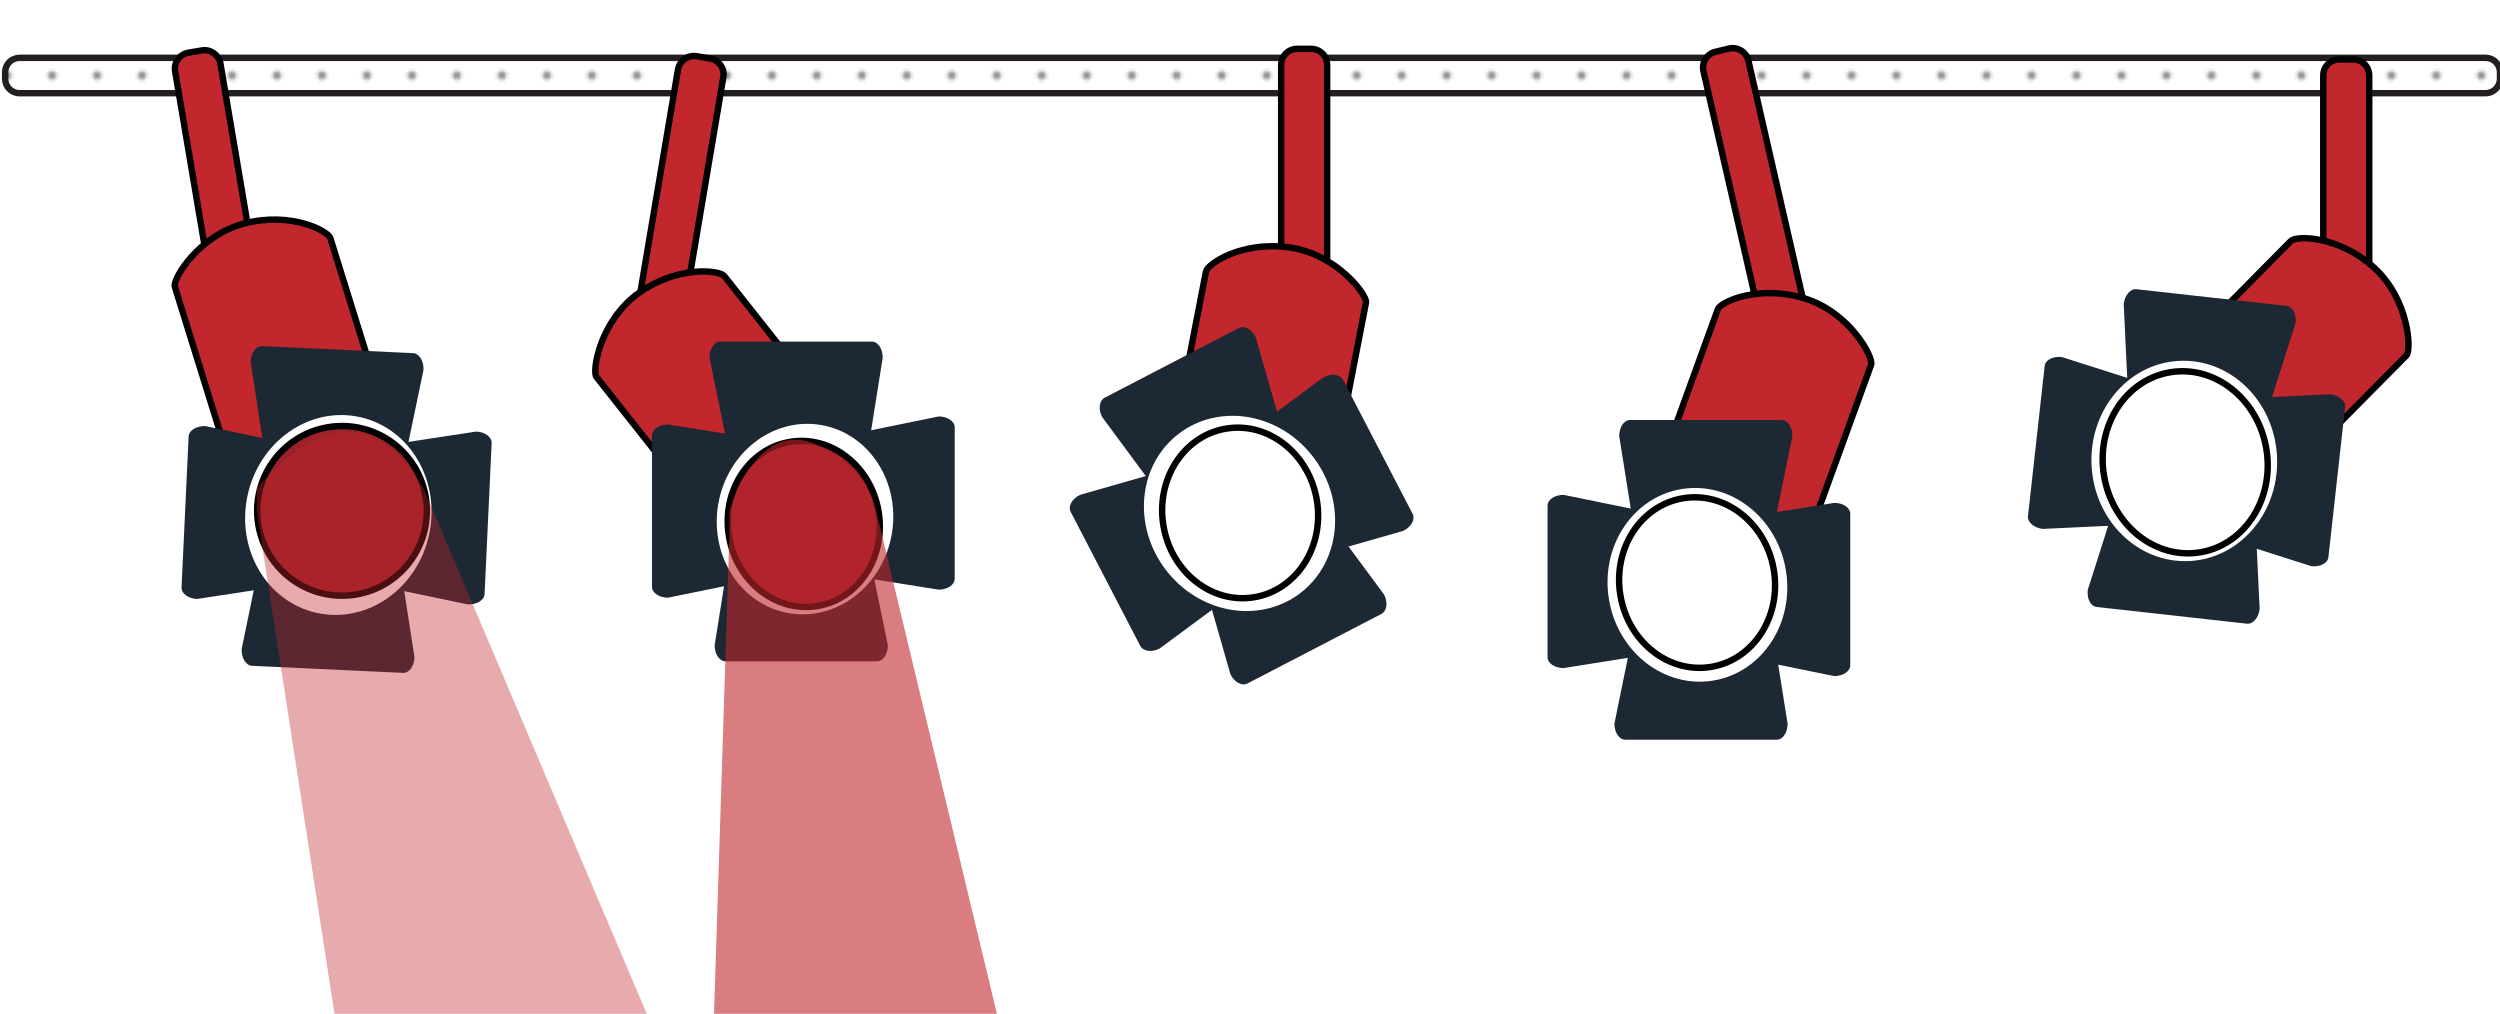 <svg xmlns="http://www.w3.org/2000/svg" xmlns:xlink="http://www.w3.org/1999/xlink" id="Layer_1" x="0" y="0" version="1.1" viewBox="0 0 778 315.5" xml:space="preserve" style="enable-background:new 0 0 778 315.5"><style type="text/css">.st0{fill:none}.st1{fill:#666}.st2{fill:#999}.st3{fill:none;stroke-width:9;stroke-linecap:round;stroke-miterlimit:10}.st3,.st4{stroke:#231f20}.st4,.st5{stroke-linecap:round;stroke-miterlimit:10}.st4,.st5{fill:url(#SVGID_1_);stroke-width:2}.st5{fill:#c1272d;stroke:#000}.st6{fill:#1c2833}.st10,.st11,.st7{stroke-linecap:round;stroke-miterlimit:10}.st7{stroke:#fff;stroke-width:10}.st7,.st8{fill:#fff}.st8,.st9{stroke-linecap:round;stroke-miterlimit:10}.st8,.st9{stroke:#000;stroke-width:2}.st9{fill:#9b212a}.st10,.st11{fill:#fff;stroke:#fff;stroke-width:8}.st11{stroke-width:7}.st12,.st13{opacity:.39;fill:#c1272d;enable-background:new}.st13{opacity:.6}.st14{display:none;opacity:.26}.st15{fill:url(#SVGID_2_)}.st15,.st16{display:inline}</style><pattern id="New_Pattern_Swatch_23" width="10" height="10" y="315.5" patternUnits="userSpaceOnUse" viewBox="0 -10 10 10" style="overflow:visible"><g><rect width="10" height="10" y="-10" class="st0"/><g><rect width="10" height="10" y="-10" class="st0"/><circle cx="5" cy="-5" r="1" class="st1"/><path d="M10-1v1H9C9-0.6,9.4-1,10-1z" class="st1"/><path d="M1,0H0v-1l0,0C0.6-1,1-0.6,1,0z" class="st1"/><path d="M10-9c-0.6,0-1-0.4-1-1h1V-9z" class="st1"/><path d="M0-9L0-9v-1h1C1-9.4,0.6-9,0-9z" class="st1"/></g></g></pattern><pattern id="New_Pattern_Swatch_44" width="14" height="14" y="315.5" patternUnits="userSpaceOnUse" viewBox="0 -14 14 14" style="overflow:visible"><g><rect width="14" height="14" y="-14" class="st0"/><g><rect width="14" height="14" y="-14" class="st0"/><circle cx="7" cy="-7" r="1.4" class="st2"/><path d="M14-1.4V0h-1.4C12.6-0.8,13.2-1.4,14-1.4z" class="st2"/><path d="M1.4,0H0v-1.4l0,0C0.8-1.4,1.4-0.8,1.4,0z" class="st2"/><path d="M14-12.6c-0.8,0-1.4-0.6-1.4-1.4H14V-12.6z" class="st2"/><path d="M0-12.6L0-12.6V-14h1.4C1.4-13.2,0.8-12.6,0-12.6z" class="st2"/></g></g></pattern><g id="Left_Lights"><path d="M774.2,24" class="st3"/><path d="M4.2,20" class="st3"/><pattern id="SVGID_1_" patternTransform="matrix(1 0 0 -1 -137.8 -15439)" xlink:href="#New_Pattern_Swatch_44"/><path d="M773.5,29H6.1c-2.5,0-4.5-2-4.5-4.5v-2c0-2.5,2-4.5,4.5-4.5h767.4c2.5,0,4.5,2,4.5,4.5v2 C778,27,776,29,773.5,29z" class="st4"/><g id="Light_5"><path d="M732.3,106H728c-2.8,0-5-2.2-5-5V23.5c0-2.8,2.2-5,5-5h4.3c2.8,0,5,2.2,5,5V101 C737.3,103.8,735,106,732.3,106z" class="st5"/><path d="M690.6,163.2L661,133.9c-1.8-1.7-1.9-4.5-0.2-6.2L712.9,75c1.6-1.7,14.6-1.8,25.7,8.1 c11.1,9.9,11.9,25.8,10.3,27.5l-52.2,52.7C695.1,165,692.3,164.9,690.6,163.2z" class="st5"/><path d="M702.1,139.1l-39.3-4.4l-1.9-40.1c0.3-2.7,2.1-4.8,3.9-4.6l46.8,5.2c1.9,0.2,3.1,2.6,2.8,5.3L702.1,139.1z" class="st6"/><path d="M680.2,123.4l-4.4,39.3l-40.1,1.9c-2.7-0.3-4.8-2.1-4.6-3.9l5.2-46.8c0.2-1.9,2.6-3.1,5.3-2.8L680.2,123.4z" class="st6"/><path d="M662,145l39.3,4.4l1.9,40.1c-0.3,2.7-2.1,4.8-3.9,4.6l-46.8-5.2c-1.9-0.2-3.1-2.6-2.8-5.3L662,145z" class="st6"/><path d="M680.7,163.9l4.4-39.3l40.1-1.9c2.7,0.3,4.8,2.1,4.6,3.9l-5.2,46.8c-0.2,1.9-2.6,3.1-5.3,2.8L680.7,163.9z" class="st6"/><ellipse cx="680" cy="143.5" class="st7" rx="23.9" ry="26.2" transform="matrix(0.998 -5.710159e-02 5.710159e-02 0.998 -7.085 39.065)"/><ellipse cx="680" cy="144" class="st8" rx="25.6" ry="28.4" transform="matrix(0.986 -0.167 0.167 0.986 -14.499 115.441)"/></g><g id="Light_1_1_"><path d="M73.2,102.7l4.2-0.7c2.7-0.5,4.6-3.1,4.1-5.8L68.6,19.8c-0.5-2.7-3.1-4.6-5.8-4.1l-4.2,0.7 c-2.7,0.5-4.6,3.1-4.1,5.8l12.9,76.4C67.9,101.3,70.4,103.2,73.2,102.7z" class="st5"/><path d="M82,162.7l39.8-12.4c2.4-0.7,3.7-3.2,3-5.4l-22-70.8c-0.7-2.2-12.1-8.3-26.6-4.6 c-14.4,3.7-22.5,17.4-21.8,19.7l22,70.8C77.1,162.2,79.6,163.4,82,162.7z" class="st5"/><path d="M84.1,152.5l39.5,1.9l8.2-39.3c0.1-2.7-1.3-5.1-3.2-5.2l-47-2.2c-1.9-0.1-3.5,2.1-3.6,4.8L84.1,152.5z" class="st6"/><path d="M108.2,140.4l-1.9,39.5l39.3,8.2c2.7,0.1,5.1-1.3,5.2-3.2l2.2-47c0.1-1.9-2.1-3.5-4.8-3.6L108.2,140.4z" class="st6"/><path d="M122.8,164.6l-39.5-1.9L75.2,202c-0.1,2.7,1.3,5.1,3.2,5.2l47,2.2c1.9,0.1,3.5-2.1,3.6-4.8L122.8,164.6z" class="st6"/><path d="M101.3,180.3l1.9-39.5l-39.3-8.2c-2.7-0.1-5.1,1.3-5.2,3.2l-2.2,47c-0.1,1.9,2.1,3.5,4.8,3.6L101.3,180.3z" class="st6"/><ellipse cx="105.3" cy="160.3" class="st7" rx="26.2" ry="23.9" transform="matrix(0.213 -0.977 0.977 0.213 -73.75 228.999)"/><ellipse cx="106.4" cy="159" class="st9" rx="26.4" ry="26.4" transform="matrix(0.986 -0.167 0.167 0.986 -25.031 19.974)"/></g><g id="Light_4"><path d="M557.6,100.5l-4.2,1c-2.7,0.6-5.4-1.1-6-3.8l-17.3-75.6c-0.6-2.7,1.1-5.4,3.8-6l4.2-1c2.7-0.6,5.4,1.1,6,3.8 l17.3,75.6C562,97.2,560.3,99.9,557.6,100.5z" class="st5"/><path d="M551.3,185.6l-39.2-14.2c-2.3-0.8-3.6-3.3-2.8-5.5l25.3-69.7c0.8-2.2,12.5-7.7,26.8-3.4s21.7,18.5,20.9,20.7 L557,183.1C556.2,185.3,553.6,186.4,551.3,185.6z" class="st5"/><path d="M549.7,175.3h-39.5l-6.3-39.6c0-2.8,1.5-5,3.4-5h47.1c1.9,0,3.4,2.2,3.4,5L549.7,175.3z" class="st6"/><path d="M526.2,162.1v39.5l-39.6,6.3c-2.8,0-5-1.5-5-3.4v-47.1c0-1.9,2.2-3.4,5-3.4L526.2,162.1z" class="st6"/><path d="M510.5,185.6H550l6.3,39.6c0,2.8-1.5,5-3.4,5h-47.1c-1.9,0-3.4-2.2-3.4-5L510.5,185.6z" class="st6"/><path d="M531.2,202.3v-39.5l39.6-6.3c2.8,0,5,1.5,5,3.4V207c0,1.9-2.2,3.4-5,3.4L531.2,202.3z" class="st6"/><ellipse cx="528.2" cy="182.1" class="st10" rx="23.9" ry="26.2" transform="matrix(0.986 -0.167 0.167 0.986 -22.98 90.656)"/><ellipse cx="528.1" cy="181.4" class="st8" rx="24.2" ry="26.6" transform="matrix(0.986 -0.167 0.167 0.986 -22.864 90.628)"/></g><g id="Light_2"><path d="M202.2,103.8l4.2,0.7c2.7,0.5,5.3-1.4,5.8-4.1L225.1,24c0.5-2.7-1.4-5.3-4.1-5.8l-4.2-0.7 c-2.7-0.5-5.3,1.4-5.8,4.1L198.1,98C197.6,100.8,199.5,103.4,202.2,103.8z" class="st5"/><path d="M237.8,176.1l32.7-25.9c1.9-1.5,2.3-4.3,0.9-6.1l-46-58.2c-1.4-1.8-14.3-3.4-26.5,5.2s-14.7,24.4-13.3,26.2 l46,58.2C233,177.4,235.8,177.6,237.8,176.1z" class="st5"/><path d="M228.9,150.9h39.5l6.3-39.6c0-2.8-1.5-5-3.4-5h-47.1c-1.9,0-3.4,2.2-3.4,5L228.9,150.9z" class="st6"/><path d="M252.5,137.7v39.5l39.6,6.3c2.8,0,5-1.5,5-3.4V133c0-1.9-2.2-3.4-5-3.4L252.5,137.7z" class="st6"/><path d="M268.2,161.2h-39.5l-6.3,39.6c0,2.8,1.5,5,3.4,5h47.1c1.9,0,3.4-2.2,3.4-5L268.2,161.2z" class="st6"/><path d="M247.5,177.9v-39.5l-39.6-6.3c-2.8,0-5,1.5-5,3.4v47.1c0,1.9,2.2,3.4,5,3.4L247.5,177.9z" class="st6"/><ellipse cx="250.4" cy="161.5" class="st11" rx="26.2" ry="23.9" transform="matrix(0.167 -0.986 0.986 0.167 49.463 381.463)"/><ellipse cx="250.1" cy="163.1" class="st9" rx="23.6" ry="25.9" transform="matrix(0.986 -0.167 0.167 0.986 -23.705 44.002)"/></g><g id="Light_3"><path d="M408,102.7h-4.3c-2.8,0-5-2.2-5-5V20.2c0-2.8,2.2-5,5-5h4.3c2.8,0,5,2.2,5,5v77.5 C413,100.4,410.7,102.7,408,102.7z" class="st5"/><path d="M405.7,170.2l-40.9-7.9c-2.4-0.5-4.1-2.7-3.6-5l14.1-72.8c0.4-2.3,11.1-9.6,25.9-7.5 c14.8,2,24.3,14.9,23.9,17.1L411,166.9C410.4,169.2,408.1,170.7,405.7,170.2z" class="st5"/><path d="M401.9,143.8L366.8,162L343,129.8c-1.3-2.4-0.9-5.1,0.7-6l41.8-21.7c1.7-0.9,4.1,0.4,5.3,2.9L401.9,143.8z" class="st6"/><path d="M374.9,142.9l18.2,35.1l-32.2,23.8c-2.4,1.3-5.1,0.9-6-0.7l-21.7-41.8c-0.9-1.7,0.4-4.1,2.9-5.3L374.9,142.9z" class="st6"/><path d="M371.8,171l35.1-18.2l23.8,32.2c1.3,2.4,0.9,5.1-0.7,6l-41.8,21.7c-1.7,0.9-4.1-0.4-5.3-2.9L371.8,171z" class="st6"/><path d="M397.9,176.3l-18.2-35.1l32.2-23.8c2.4-1.3,5.1-0.9,6,0.7l21.7,41.8c0.9,1.7-0.4,4.1-2.9,5.3L397.9,176.3z" class="st6"/><ellipse cx="385.9" cy="159.7" class="st7" rx="23.9" ry="26.2" transform="matrix(0.798 -0.602 0.602 0.798 -18.352 264.65)"/><ellipse cx="385.9" cy="159.7" class="st8" rx="24.2" ry="26.6" transform="matrix(0.986 -0.167 0.167 0.986 -21.236 66.605)"/></g><path d="M104.1,315.5L79.9,159v-7c0,0,14.1-17.7,28.2-17.7s23.7,17.7,23.7,17.7l69.9,164.5L104.1,315.5z" class="st12"/><path d="M222.2,315.5l4.8-149.4V159c0,0,7.8-27.4,25.5-21.3s20.5,22.7,20.5,22.7L310.6,317L222.2,315.5z" class="st13"/></g><g id="Layer_4"><g class="st14"><pattern id="SVGID_2_" patternTransform="matrix(1 0 0 -1 -145.8 -15431)" xlink:href="#New_Pattern_Swatch_23" style="opacity:.26"/><path d="M65.4,359.5c-10.2,0-18.6-8.3-18.6-18.6V235.1c0-10.2,8.3-18.6,18.6-18.6h647c10.2,0,18.6,8.3,18.6,18.6 v105.8c0,10.2-8.3,18.6-18.6,18.6L65.4,359.5L65.4,359.5z" class="st15"/><path d="M712.4,219c8.9,0,16.1,7.2,16.1,16.1v105.8c0,8.9-7.2,16.1-16.1,16.1h-647c-8.9,0-16.1-7.2-16.1-16.1V235.1 c0-8.9,7.2-16.1,16.1-16.1H712.4 M712.4,214h-647c-11.6,0-21.1,9.4-21.1,21.1v105.8c0,11.6,9.4,21.1,21.1,21.1h647 c11.6,0,21.1-9.4,21.1-21.1V235.1C733.5,223.4,724,214,712.4,214L712.4,214z" class="st16"/></g></g></svg>